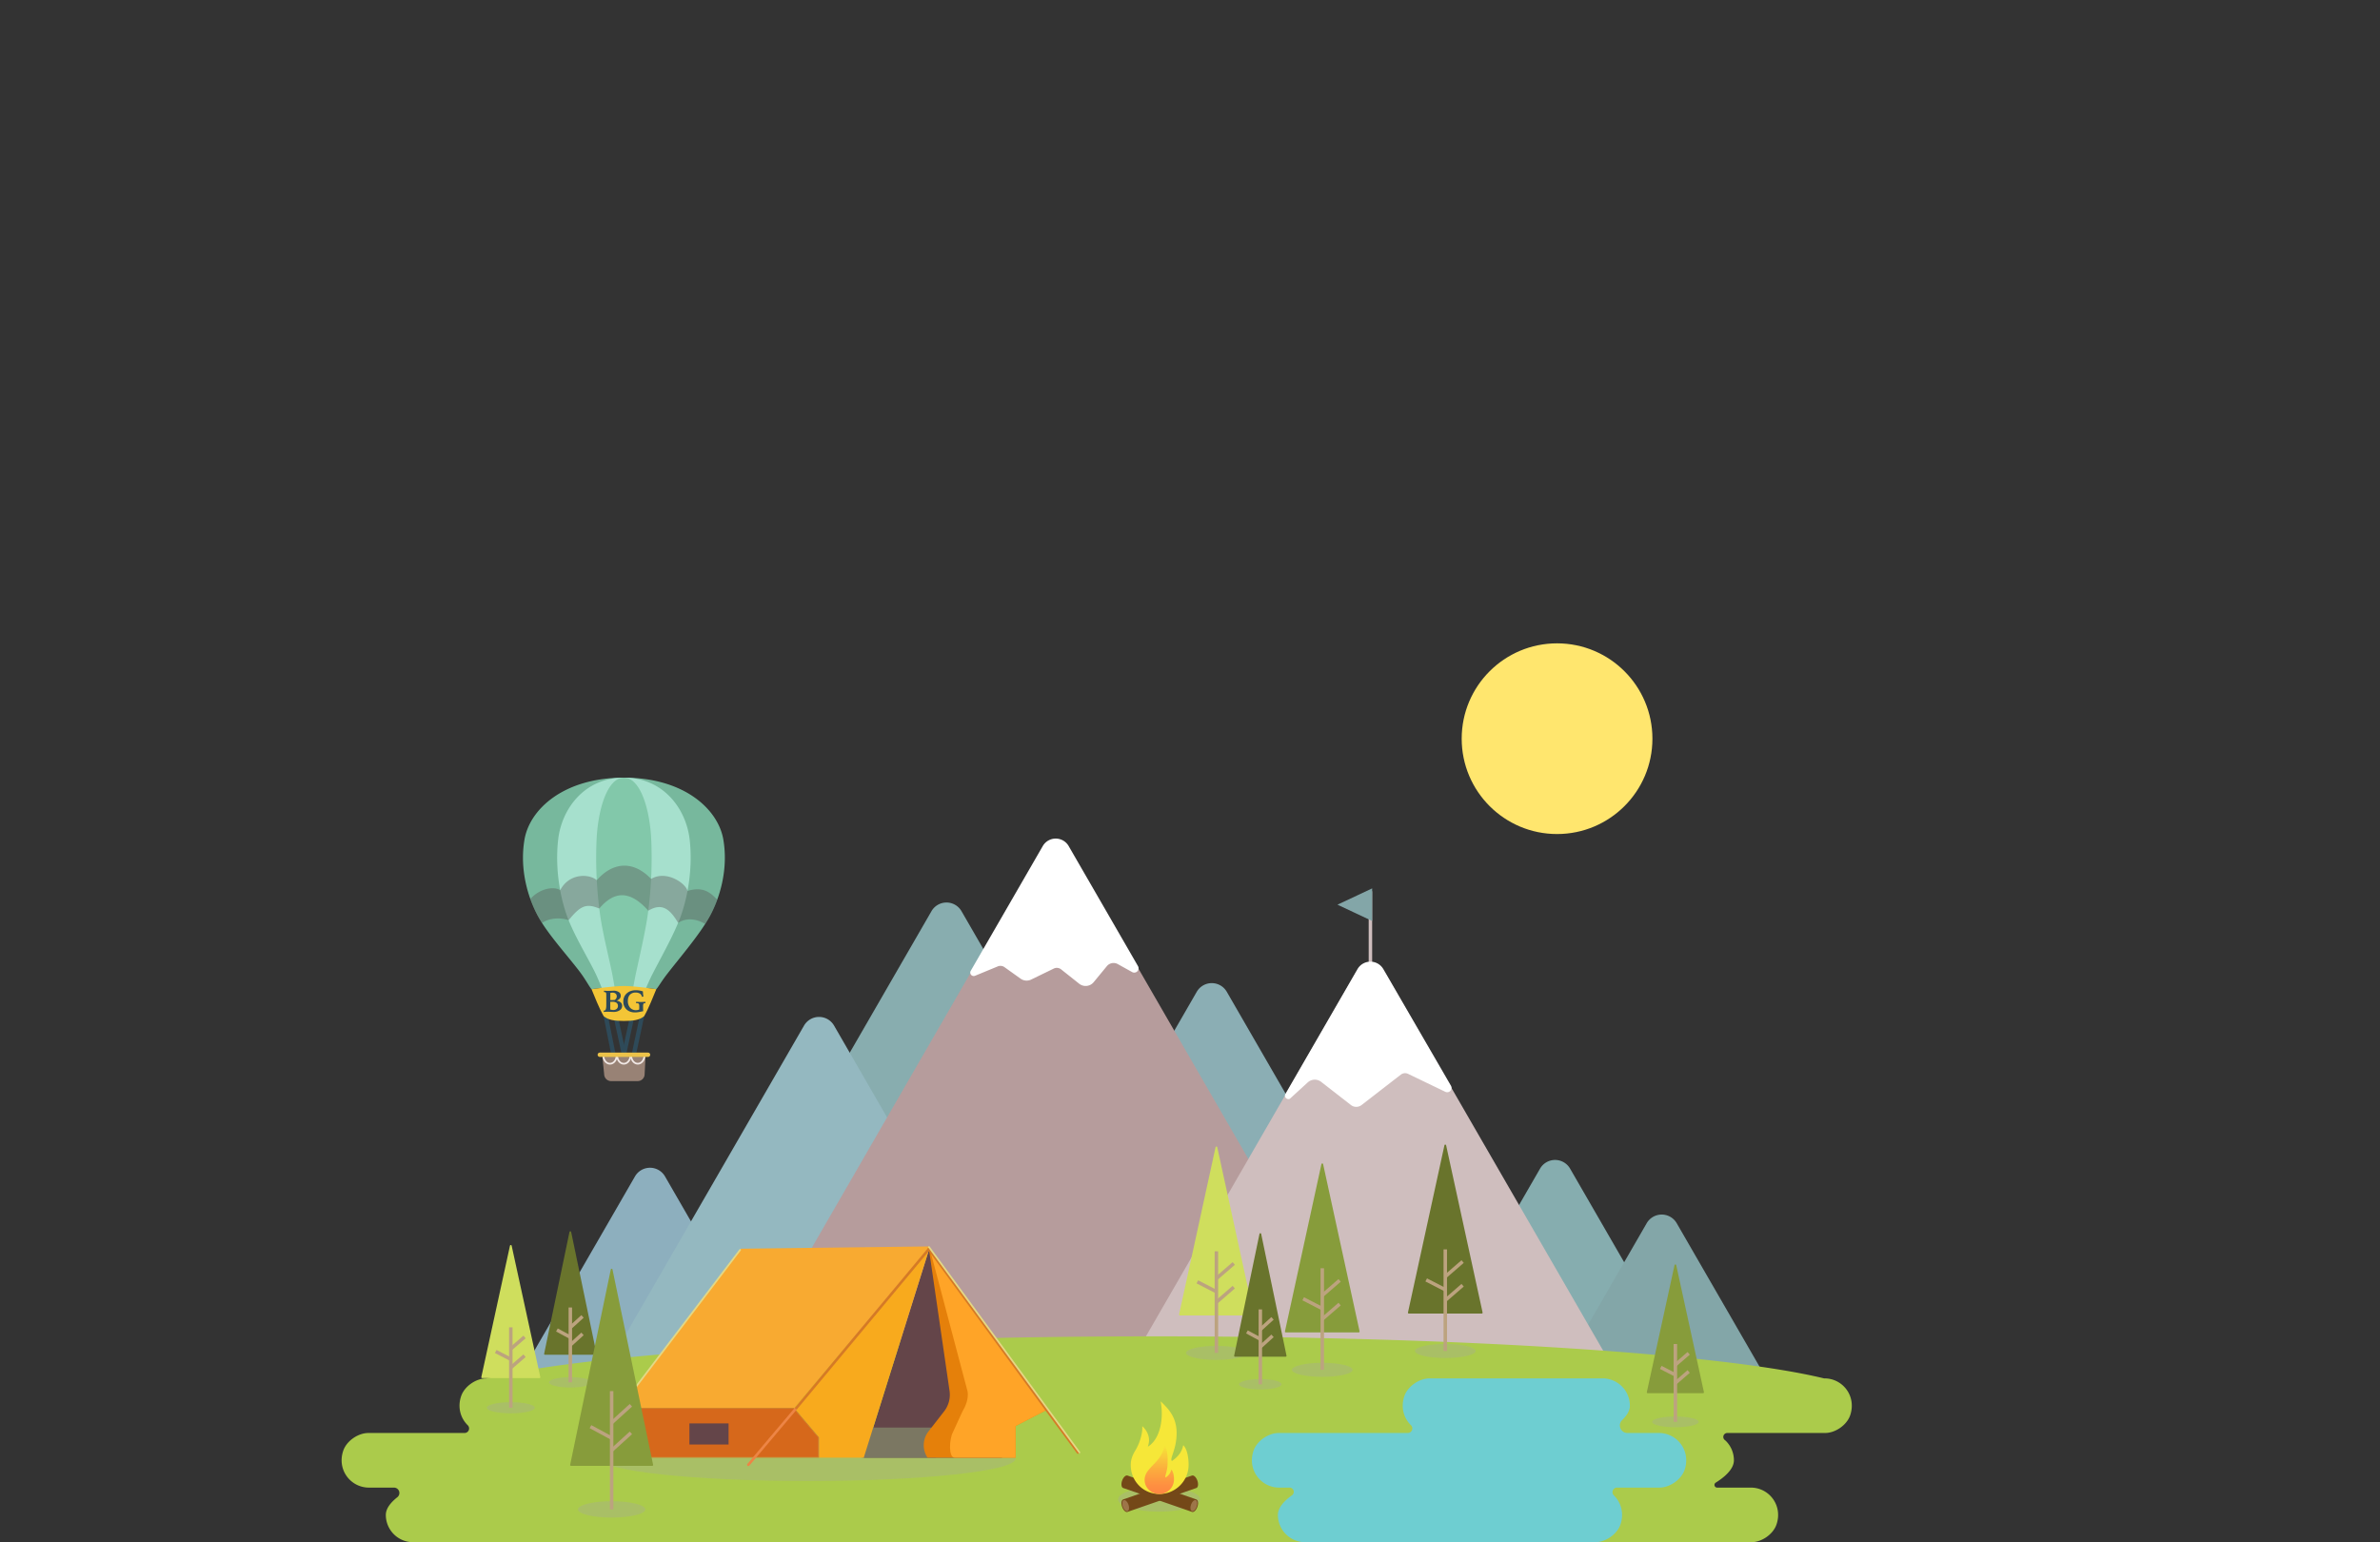 <svg xmlns="http://www.w3.org/2000/svg" 
    xmlns:xlink="http://www.w3.org/1999/xlink" viewBox="0 0 2745.31 1779.203">
    <rect x="0" y="0" width="2745.31" height="1779.203" fill="#333333" stroke="none"/>
    <defs>
        <linearGradient id="Unbenannter_Verlauf_8" x1="1440.189" y1="1744.395" x2="1440.189" y2="1687.631" gradientUnits="userSpaceOnUse">
            <stop offset="0" stop-color="#ff8642"/>
            <stop offset="0.174" stop-color="#fe8f41"/>
            <stop offset="0.463" stop-color="#fca93e"/>
            <stop offset="0.829" stop-color="#f8d23a"/>
            <stop offset="0.995" stop-color="#f6e738"/>
        </linearGradient>
    </defs>
    <title>mountains_day_nobg</title>
    <g id="size_">
        <g style="opacity:0">
            <line y1="1775.513" x2="2745.31" y2="1775.513" style="fill:none"/>
        </g>
        <line y1="1779.203" style="fill:none;opacity:0"/>
    </g>
    <g id="MOUNTAINS">
        <line x1="1580.767" y1="1116.203" x2="1580.767" y2="1028.203" style="fill:none;stroke:#cfbebe;stroke-miterlimit:10;stroke-width:4px"/>
        <polygon points="1542.767 1043.704 1582.767 1062.5 1582.767 1024.908 1542.767 1043.704" style="fill:#83a6a8;fill-rule:evenodd"/>
        <path d="M1483.396,1165l-257.498,446h549.637l-257.498-446A20,20,0,0,0,1483.396,1165Z" transform="translate(-102.95 -20.797)" style="fill:#8baeb4"/>
        <path d="M1879.396,1369l-139.719,242h314.079l-139.719-242A20,20,0,0,0,1879.396,1369Z" transform="translate(-102.95 -20.797)" style="fill:#86adaf"/>
        <path d="M2002.396,1432,1899.05,1611h241.332l-103.346-179A20,20,0,0,0,2002.396,1432Z" transform="translate(-102.95 -20.797)" style="fill:#83a6a8"/>
        <path d="M835.396,1378,700.874,1611H1004.56L870.037,1378A20,20,0,0,0,835.396,1378Z" transform="translate(-102.95 -20.797)" style="fill:#8dafbe"/>
        <path d="M1177.396,1072,866.204,1611h657.025l-311.192-539A20,20,0,0,0,1177.396,1072Z" transform="translate(-102.95 -20.797)" style="fill:#88adaf"/>
        <path d="M1030.396,1204,795.414,1611h504.604l-234.982-407A20,20,0,0,0,1030.396,1204Z" transform="translate(-102.95 -20.797)" style="fill:#94b8c0"/>
        <path d="M1303.396,1003l-351.029,608h736.699l-351.029-608A20,20,0,0,0,1303.396,1003Z" transform="translate(-102.95 -20.797)" style="fill:#b69c9c"/>
        <path d="M1666.396,1144l-269.623,467H1970.66l-269.623-467A20,20,0,0,0,1666.396,1144Z" transform="translate(-102.95 -20.797)" style="fill:#cfbebe"/>
        <path d="M1305.788,996.858l-83.116,143.961a4,4,0,0,0,4.99,5.698l26.243-10.827a8,8,0,0,1,7.701.885l18.588,13.277a12,12,0,0,0,12.224,1.026l26.053-12.674a8,8,0,0,1,8.475.929l20.823,16.536a12,12,0,0,0,16.726-1.769l15.213-18.473a10,10,0,0,1,12.572-2.387l16.58,9.202a5,5,0,0,0,6.756-6.872l-79.97-138.512A17.238,17.238,0,0,0,1305.788,996.858Z" transform="translate(-102.95 -20.797)" style="fill:#fff"/>
        <path d="M1668.788,1138.858l-83.116,143.961a4,4,0,0,0,4.99,5.698l20.769-18.992a12,12,0,0,1,15.467-.616l34.347,26.723a10,10,0,0,0,12.264.013l45.284-35.073a8,8,0,0,1,8.368-.883l42.698,20.554a5,5,0,0,0,6.756-6.872l-77.97-134.512A17.238,17.238,0,0,0,1668.788,1138.858Z" transform="translate(-102.95 -20.797)" style="fill:#fff"/>
    </g>
    <g id="GROUND">
        <path d="M2237.09,1653.65c-3.87,11.24-17.06,20.35-28.95,20.35H2095.29a4.541,4.541,0,0,0-2.7,8.18,12.34,12.34,0,0,1,1.19,1.04,31.409,31.409,0,0,1,9.22,22.28c0,10.66-11.82,20.08-20.98,25.78a3.095,3.095,0,0,0,1.64,5.72h38.84a31.409,31.409,0,0,1,22.28,9.22c8.06,8.06,11.76,20.49,7.31,33.43-3.87,11.24-17.06,20.35-28.95,20.35H579.5a31.479,31.479,0,0,1-31.5-31.5c0-7.8,6.32-14.93,13.3-20.43a6.216,6.216,0,0,0-3.89-11.07H528.5a31.409,31.409,0,0,1-22.28-9.22c-8.06-8.06-11.76-20.49-7.31-33.43,3.87-11.24,17.06-20.35,28.95-20.35H638.83a5.23,5.23,0,0,0,3.56-9.05c-.05-.06-.11-.11-.17-.17-8.06-8.06-11.76-20.49-7.31-33.43,3.87-11.24,17.06-20.35,28.95-20.35h.17c116.53-28.33,417.97-48.5,771.47-48.5s654.94,20.17,771.47,48.5h.53a31.409,31.409,0,0,1,22.28,9.22C2237.84,1628.28,2241.54,1640.71,2237.09,1653.65Z" transform="translate(-102.95 -20.797)" style="fill:#abcb4b"/>
        <path d="M2046.126,1716.54c-3.859,11.318-17.143,20.46-29.102,20.46h-48.856a5.231,5.231,0,0,0-3.562,9.05q.089.085.174.17c8.041,8.041,11.744,20.421,7.346,33.32-3.859,11.318-17.143,20.46-29.102,20.46H1608.5a31.479,31.479,0,0,1-31.5-31.5c0-8.885,8.213-16.91,16.252-22.636a4.883,4.883,0,0,0-2.83-8.864H1578.5a31.409,31.409,0,0,1-22.28-9.22c-8.041-8.041-11.744-20.42-7.346-33.32,3.859-11.319,17.143-20.46,29.102-20.46h148.857a5.231,5.231,0,0,0,3.562-9.05q-.089-.085-.174-.17c-8.041-8.041-11.744-20.42-7.346-33.32,3.859-11.319,17.143-20.46,29.102-20.46H1951.5a31.479,31.479,0,0,1,31.5,31.5c0,6.09-3.859,11.776-8.875,16.594-5.614,5.392-1.654,14.906,6.13,14.906H2016.5a31.409,31.409,0,0,1,22.28,9.22C2046.821,1691.261,2050.524,1703.641,2046.126,1716.54Z" transform="translate(-102.95 -20.797)" style="fill:#6eced1"/>
    </g>
    <g id="TENT">
        <ellipse cx="1337.05" cy="1729.824" rx="47.418" ry="14.127" style="fill:#a6a6a6;opacity:0.3"/>
        <path d="M1484.13,1759.15c-1.38,3.97-4.17,6.61-6.23,5.89a1.281,1.281,0,0,1-.24-.11.037.037,0,0,1-.03-.01l-78.74-27.33a.66.66,0,0,1-.07-.02h-.01a1.189,1.189,0,0,1-.27-.07c-2.06-.72-2.62-4.52-1.24-8.49,1.38-3.96,4.16-6.6,6.22-5.89l.01-.03,79.37,27.55-.01.02C1484.95,1751.38,1485.51,1755.18,1484.13,1759.15Z" transform="translate(-102.95 -20.797)" style="fill:#744818"/>
        <ellipse cx="1480.061" cy="1757.851" rx="6.699" ry="3.484" transform="translate(-768.867 2558.88) rotate(-70.859)" style="fill:#9d7549"/>
        <path d="M1482.89,1737.5c-.1.03-.19.06-.29.08-.02,0-.04.01-.06.01l-78.75,27.34a.035.035,0,0,0-.02.01,2.43,2.43,0,0,1-.24.1c-2.06.72-4.85-1.92-6.23-5.89s-.82-7.77,1.24-8.49h.01l-.01-.02,79.37-27.55.01.03c2.06-.7,4.83,1.93,6.21,5.89C1485.51,1732.98,1484.95,1736.78,1482.89,1737.5Z" transform="translate(-102.95 -20.797)" style="fill:#744818"/>
        <ellipse cx="1401.372" cy="1757.851" rx="3.484" ry="6.699" transform="translate(-601.874 535.905) rotate(-19.142)" style="fill:#9d7549"/>
        <path d="M1474,1710.679a33.712,33.712,0,0,1-33.716,33.716c-18.62,0-33.031-14.828-33.031-33.456,0-6.009,1.851-10.615,4.372-15.265l.012-.02c5.512-8.536,9.4-20.605,8.908-29.036a.216.216,0,0,1,.359-.182c6.224,5.829,9.417,14.262,6.141,22.867a.212.212,0,0,0,.305.262c13.514-8.425,18.185-31.301,14.486-51.554a.207.207,0,0,1,.349-.188c8.113,7.971,17.993,17.45,17.993,36.256,0,18.883-8.283,29.527-5.554,32.094a.222.222,0,0,0,.27.015c7.179-4.812,11.424-10.743,12.823-17.767a.211.211,0,0,1,.357-.112C1473.045,1693.484,1474.014,1704.9,1474,1710.679Z" transform="translate(-102.95 -20.797)" style="fill:#f6e738"/>
        <path d="M1457.142,1727.537a16.856,16.856,0,0,1-16.858,16.858c-9.31,0-17.046-7.232-17.046-16.427,0-6.841,4.846-11.662,7.203-14.352,2.898-3.37,15.02-13.531,15.54-25.953l.175-.032c4.555,8.722,3.561,16.237,3.561,21.605,0,8.71-3.384,14.368-2.385,15.901a.308.308,0,0,0,.42.045c3.491-2.386,5.56-5.314,6.249-8.773a.106.106,0,0,1,.177-.058C1456.664,1718.937,1457.149,1724.647,1457.142,1727.537Z" transform="translate(-102.95 -20.797)" style="fill:url(#Unbenannter_Verlauf_8)"/>
        <ellipse cx="932.356" cy="1682.858" rx="239.048" ry="25.75" style="fill:#a6a6a6;opacity:0.3"/>
        <polygon points="1072.185 1439.502 915.993 1624.336 715 1624.336 854.746 1440.596 1071.064 1437.99 1072.185 1439.502" style="fill:#f8aa31"/>
        <polygon points="1072.367 1439.762 1155.767 1681.673 996.343 1681.673 1072.263 1439.632 1072.367 1439.762" style="fill:#644549"/>
        <rect x="994.128" y="1646.923" width="85.189" height="34.75" style="fill:#7b7762"/>
        <polygon points="1072.263 1439.632 996.343 1681.673 944.662 1681.673 944.662 1658.217 915.993 1624.336 1072.185 1439.502 1072.263 1439.632" style="fill:#f8aa1d"/>
        <polygon points="726.238 1681.173 726.238 1624.836 915.761 1624.836 944.162 1658.401 944.162 1681.173 726.238 1681.173" style="fill:#d6681b"/>
        <path d="M1018.479,1646.133l28.132,33.247v22.09H829.688v-55.337h188.792m.464-1H828.688v57.337h218.924v-23.456l-28.669-33.881Z" transform="translate(-102.95 -20.797)" style="fill:#d57a26"/>
        <line x1="863.213" y1="1689.879" x2="918.599" y2="1624.336" style="fill:none;stroke:#ed8545;stroke-linecap:round;stroke-miterlimit:10;stroke-width:3px"/>
        <line x1="918.599" y1="1624.336" x2="1071.496" y2="1440.96" style="fill:none;stroke:#d57a26;stroke-linecap:round;stroke-miterlimit:10;stroke-width:3px"/>
        <path d="M1312.145,1646.437l-37.79,19.547v36.487H1172.711l-1.165-2.164a25.757,25.757,0,0,1,2.347-28.024l18.101-23.272a31.175,31.175,0,0,0,6.27-23.433l-24.249-166.79Z" transform="translate(-102.95 -20.797)" style="fill:#e5800a"/>
        <path d="M1312.145,1646.437l-37.79,19.547v36.487H1204.203c-7.602,0-6.086-21.93-2.172-29.103l10.812-23.601c4.043-6.861,7.429-15.096,6.27-23.433l-43.978-166.034Z" transform="translate(-102.95 -20.797)" style="fill:#ffa427"/>
        <line x1="1206.776" y1="1625.923" x2="1071.496" y2="1440.96" style="fill:none;stroke:#d57a26;stroke-linecap:round;stroke-miterlimit:10;stroke-width:3px"/>
        <line x1="715.852" y1="1623.216" x2="853.696" y2="1441.978" style="fill:none;stroke:#e3d885;stroke-linecap:round;stroke-linejoin:bevel;stroke-width:2px"/>
        <line x1="667.4" y1="1680.554" x2="715.852" y2="1623.216" style="fill:none;stroke:#d57a26;stroke-linecap:round;stroke-miterlimit:10;stroke-width:3px"/>
        <line x1="1243.437" y1="1675.667" x2="1206.776" y2="1625.923" style="fill:none;stroke:#d57a26;stroke-linecap:round;stroke-miterlimit:10;stroke-width:3px"/>
        <line x1="1071.573" y1="1438.685" x2="1245.135" y2="1675.64" style="fill:none;stroke:#e3d885;stroke-linecap:round;stroke-linejoin:bevel;stroke-width:2px"/>
        <rect x="795.237" y="1642.145" width="45.175" height="24.325" style="fill:#644549"/>
    </g>
    <g id="TREES">
        <path d="M1627.204,1363.822l-42.063,192.92a.998.998,0,0,0,.975,1.21h84.125a.998.998,0,0,0,.975-1.21l-42.063-192.92A.998.998,0,0,0,1627.204,1363.822Z" transform="translate(-102.95 -20.797)" style="fill:#879c3b"/>
        <ellipse cx="1525.229" cy="1580.333" rx="35" ry="8.128" style="fill:#a6a6a6;opacity:0.3"/>
        <line x1="1525.229" y1="1463.129" x2="1525.229" y2="1580.333" style="fill:none;stroke:#bca37f;stroke-miterlimit:10;stroke-width:4px"/>
        <line x1="1525.229" y1="1509.682" x2="1503.236" y2="1498.349" style="fill:none;stroke:#bca37f;stroke-miterlimit:10;stroke-width:4px"/>
        <line x1="1525.229" y1="1494.488" x2="1545.236" y2="1477.155" style="fill:none;stroke:#bca37f;stroke-miterlimit:10;stroke-width:4px"/>
        <line x1="1525.229" y1="1521.821" x2="1545.236" y2="1504.488" style="fill:none;stroke:#bca37f;stroke-miterlimit:10;stroke-width:4px"/>
        <path d="M2034.513,1480.337,2002.566,1626.86a.998.998,0,0,0,.975,1.21h63.893a.998.998,0,0,0,.975-1.21l-31.947-146.524A.998.998,0,0,0,2034.513,1480.337Z" transform="translate(-102.95 -20.797)" style="fill:#879c3b"/>
        <ellipse cx="1932.537" cy="1640.364" rx="26.823" ry="6.229" style="fill:#a6a6a6;opacity:0.3"/>
        <line x1="1932.537" y1="1550.541" x2="1932.537" y2="1640.364" style="fill:none;stroke:#bca37f;stroke-miterlimit:10;stroke-width:4px"/>
        <line x1="1932.537" y1="1586.218" x2="1915.682" y2="1577.533" style="fill:none;stroke:#bca37f;stroke-miterlimit:10;stroke-width:4px"/>
        <line x1="1932.537" y1="1574.574" x2="1947.87" y2="1561.29" style="fill:none;stroke:#bca37f;stroke-miterlimit:10;stroke-width:4px"/>
        <line x1="1932.537" y1="1595.522" x2="1947.87" y2="1582.238" style="fill:none;stroke:#bca37f;stroke-miterlimit:10;stroke-width:4px"/>
        <path d="M1769.096,1342.07l-42.063,192.92a.998.998,0,0,0,.975,1.21h84.125a.998.998,0,0,0,.975-1.21l-42.063-192.92A.998.998,0,0,0,1769.096,1342.07Z" transform="translate(-102.95 -20.797)" style="fill:#69742c"/>
        <ellipse cx="1667.12" cy="1558.581" rx="35" ry="8.128" style="fill:#a6a6a6;opacity:0.3"/>
        <line x1="1667.12" y1="1441.377" x2="1667.12" y2="1558.581" style="fill:none;stroke:#bca37f;stroke-miterlimit:10;stroke-width:4px"/>
        <line x1="1667.12" y1="1487.93" x2="1645.127" y2="1476.597" style="fill:none;stroke:#bca37f;stroke-miterlimit:10;stroke-width:4px"/>
        <line x1="1667.12" y1="1472.736" x2="1687.127" y2="1455.403" style="fill:none;stroke:#bca37f;stroke-miterlimit:10;stroke-width:4px"/>
        <line x1="1667.12" y1="1500.069" x2="1687.127" y2="1482.736" style="fill:none;stroke:#bca37f;stroke-miterlimit:10;stroke-width:4px"/>
        <path d="M691.193,1457.95l-33.04,151.537a.998.998,0,0,0,.975,1.21h66.08a.998.998,0,0,0,.975-1.21L693.143,1457.95A.998.998,0,0,0,691.193,1457.95Z" transform="translate(-102.95 -20.797)" style="fill:#cfde5d"/>
        <ellipse cx="589.218" cy="1624.081" rx="27.707" ry="6.434" style="fill:#a6a6a6;opacity:0.3"/>
        <line x1="589.218" y1="1531.299" x2="589.218" y2="1624.081" style="fill:none;stroke:#bca37f;stroke-miterlimit:10;stroke-width:4px"/>
        <line x1="589.218" y1="1568.152" x2="571.808" y2="1559.18" style="fill:none;stroke:#bca37f;stroke-miterlimit:10;stroke-width:4px"/>
        <line x1="589.218" y1="1556.124" x2="605.056" y2="1542.402" style="fill:none;stroke:#bca37f;stroke-miterlimit:10;stroke-width:4px"/>
        <line x1="589.218" y1="1577.762" x2="605.056" y2="1564.04" style="fill:none;stroke:#bca37f;stroke-miterlimit:10;stroke-width:4px"/>
        <path d="M1505.089,1344.291l-42.063,192.92a.998.998,0,0,0,.975,1.21h84.125a.998.998,0,0,0,.975-1.21l-42.063-192.92A.998.998,0,0,0,1505.089,1344.291Z" transform="translate(-102.95 -20.797)" style="fill:#cfde5d"/>
        <ellipse cx="1403.114" cy="1560.802" rx="35" ry="8.128" style="fill:#a6a6a6;opacity:0.3"/>
        <line x1="1403.114" y1="1443.598" x2="1403.114" y2="1560.802" style="fill:none;stroke:#bca37f;stroke-miterlimit:10;stroke-width:4px"/>
        <line x1="1403.114" y1="1490.151" x2="1381.121" y2="1478.818" style="fill:none;stroke:#bca37f;stroke-miterlimit:10;stroke-width:4px"/>
        <line x1="1403.114" y1="1474.957" x2="1423.121" y2="1457.624" style="fill:none;stroke:#bca37f;stroke-miterlimit:10;stroke-width:4px"/>
        <line x1="1403.114" y1="1502.291" x2="1423.121" y2="1484.957" style="fill:none;stroke:#bca37f;stroke-miterlimit:10;stroke-width:4px"/>
        <path d="M1555.756,1444.314l-29.21,140.463a.998.998,0,0,0,.977,1.201h58.42a.998.998,0,0,0,.977-1.201l-29.21-140.463A.998.998,0,0,0,1555.756,1444.314Z" transform="translate(-102.95 -20.797)" style="fill:#69742c"/>
        <ellipse cx="1453.782" cy="1597.001" rx="24.602" ry="5.99" style="fill:#a6a6a6;opacity:0.3"/>
        <line x1="1453.782" y1="1510.626" x2="1453.782" y2="1597.001" style="fill:none;stroke:#bca37f;stroke-miterlimit:10;stroke-width:4px"/>
        <line x1="1453.782" y1="1544.934" x2="1438.323" y2="1536.582" style="fill:none;stroke:#bca37f;stroke-miterlimit:10;stroke-width:4px"/>
        <line x1="1453.782" y1="1533.737" x2="1467.845" y2="1520.963" style="fill:none;stroke:#bca37f;stroke-miterlimit:10;stroke-width:4px"/>
        <line x1="1453.782" y1="1553.88" x2="1467.845" y2="1541.106" style="fill:none;stroke:#bca37f;stroke-miterlimit:10;stroke-width:4px"/>
        <path d="M759.833,1442.084l-29.21,140.463a.998.998,0,0,0,.977,1.201h58.42a.998.998,0,0,0,.977-1.201l-29.21-140.463A.998.998,0,0,0,759.833,1442.084Z" transform="translate(-102.95 -20.797)" style="fill:#69742c"/>
        <ellipse cx="657.86" cy="1594.77" rx="24.602" ry="5.99" style="fill:#a6a6a6;opacity:0.3"/>
        <line x1="657.86" y1="1508.396" x2="657.86" y2="1594.77" style="fill:none;stroke:#bca37f;stroke-miterlimit:10;stroke-width:4px"/>
        <line x1="657.86" y1="1542.704" x2="642.401" y2="1534.352" style="fill:none;stroke:#bca37f;stroke-miterlimit:10;stroke-width:4px"/>
        <line x1="657.86" y1="1531.507" x2="671.923" y2="1518.733" style="fill:none;stroke:#bca37f;stroke-miterlimit:10;stroke-width:4px"/>
        <line x1="657.86" y1="1551.65" x2="671.923" y2="1538.876" style="fill:none;stroke:#bca37f;stroke-miterlimit:10;stroke-width:4px"/>
        <path d="M807.495,1485.32l-46.864,225.355a.998.998,0,0,0,.977,1.201h93.728a.998.998,0,0,0,.977-1.201L809.449,1485.32A.998.998,0,0,0,807.495,1485.32Z" transform="translate(-102.95 -20.797)" style="fill:#879c3b"/>
        <ellipse cx="705.522" cy="1741.354" rx="38.871" ry="9.464" style="fill:#a6a6a6;opacity:0.3"/>
        <line x1="705.522" y1="1604.881" x2="705.522" y2="1741.354" style="fill:none;stroke:#bca37f;stroke-miterlimit:10;stroke-width:4px"/>
        <line x1="705.522" y1="1659.088" x2="681.096" y2="1645.892" style="fill:none;stroke:#bca37f;stroke-miterlimit:10;stroke-width:4px"/>
        <line x1="705.522" y1="1641.396" x2="727.741" y2="1621.213" style="fill:none;stroke:#bca37f;stroke-miterlimit:10;stroke-width:4px"/>
        <line x1="705.522" y1="1673.223" x2="727.741" y2="1653.04" style="fill:none;stroke:#bca37f;stroke-miterlimit:10;stroke-width:4px"/>
    </g>
    <g id="SUN">
        <circle cx="1796.05" cy="852.202" r="110" style="fill:#ffe66e"/>
    </g>
    <g id="BALLOON">
        <animateMotion dur="3s" repeatCount="indefinite" path="M0,0 L0,-30 L0 0 z" />
        <path d="M921.628,1077.972c-11.33,20.66-34.096,47.099-49,66.33-7.245,9.348-10.59,15.71-12.63,17.66a278.369,278.369,0,0,0-74.74,0c-2.04-1.95-6.818-11.186-13.63-20.16-14.711-19.38-36.67-43.17-48-63.83-11.33-20.67-21.67-53.67-15.67-88.67s45.34-71.33,114.67-71.33,108.67,36.33,114.67,71.33S932.958,1057.302,921.628,1077.972Z" transform="translate(-102.95 -20.797)" style="fill:#77b89d"/>
        <line x1="698.303" y1="1170.005" x2="707.678" y2="1216.838" style="fill:none;stroke:#2e4a59;stroke-linecap:round;stroke-miterlimit:10;stroke-width:5px"/>
        <line x1="741.053" y1="1169.88" x2="730.984" y2="1217.155" style="fill:none;stroke:#2e4a59;stroke-linecap:round;stroke-miterlimit:10;stroke-width:5px"/>
        <line x1="728.288" y1="1176.897" x2="719.678" y2="1216.838" style="fill:none;stroke:#2e4a59;stroke-linecap:round;stroke-miterlimit:10;stroke-width:5px"/>
        <line x1="711.067" y1="1176.438" x2="719.678" y2="1216.38" style="fill:none;stroke:#2e4a59;stroke-linecap:round;stroke-miterlimit:10;stroke-width:5px"/>
        <path d="M838.518,1268.028h-30.65a8,8,0,0,1-7.96-7.204l-2.28-22.796h50l-1.12,22.399A8,8,0,0,1,838.518,1268.028Z" transform="translate(-102.95 -20.797)" style="fill:#988275"/>
        <path d="M798.998,1237.632c-.03.343-.05.685-.05,1.036,0,5.139,3.41,9.3,7.62,9.3,3.68,0,6.74-3.175,7.47-7.404v-.025a11.426,11.426,0,0,0,.15-1.872c0-.351-.02-.694-.05-1.036" transform="translate(-102.95 -20.797)" style="fill:none;stroke:#f1e8e5;stroke-linecap:round;stroke-miterlimit:10;stroke-width:2px"/>
        <path d="M814.928,1237.632c-.03.343-.05.685-.05,1.036a10.415,10.415,0,0,0,.16,1.872v.025c.72,4.228,3.78,7.404,7.46,7.404,3.91,0,7.14-3.61,7.56-8.264.03-.343.05-.685.05-1.036s-.02-.694-.05-1.036" transform="translate(-102.95 -20.797)" style="fill:none;stroke:#f1e8e5;stroke-linecap:round;stroke-miterlimit:10;stroke-width:2px"/>
        <path d="M831.058,1237.632c-.03.343-.05.685-.05,1.036s.02.694.05,1.036c.42,4.654,3.65,8.264,7.57,8.264,4.21,0,7.62-4.161,7.62-9.3,0-.351-.02-.694-.05-1.036" transform="translate(-102.95 -20.797)" style="fill:none;stroke:#f1e8e5;stroke-linecap:round;stroke-miterlimit:10;stroke-width:2px"/>
        <line x1="691.844" y1="1216.838" x2="747.511" y2="1216.838" style="fill:none;stroke:#ecc249;stroke-linecap:round;stroke-miterlimit:10;stroke-width:5px"/>
        <path d="M888.099,1077.972c-7.493,20.66-22.549,47.099-32.405,66.33-4.791,9.348-7.003,15.71-8.353,17.66a122.455,122.455,0,0,0-49.428,0c-1.349-1.95-4.509-11.186-9.014-20.16-9.729-19.38-24.251-43.17-31.744-63.83-7.493-20.67-14.331-53.67-10.363-88.67s29.985-71.33,75.835-71.33,71.867,36.33,75.835,71.33S895.592,1057.302,888.099,1077.972Z" transform="translate(-102.95 -20.797)" style="fill:#a6e0cd"/>
        <path d="M849.837,1077.972c-3.114,20.66-9.371,47.099-13.467,66.33-1.991,9.348-2.911,15.71-3.471,17.66a22.192,22.192,0,0,0-20.541,0c-.561-1.95-1.874-11.186-3.746-20.16-4.043-19.38-10.078-43.17-13.192-63.83a476.025,476.025,0,0,1-4.307-88.67c1.649-35,12.461-71.33,31.516-71.33s29.867,36.33,31.516,71.33A476.025,476.025,0,0,1,849.837,1077.972Z" transform="translate(-102.95 -20.797)" style="fill:#82c8aa"/>
        <path d="M859.998,1161.962c-3.74,8.85-8.29,21.131-14.04,31.185-5.33,4.456-12.455,5.485-23.33,5.485s-18-1.029-23.33-5.485c-5.75-10.054-10.3-22.335-14.04-31.185,0,0,24.32-3.66,37.37-3.66S859.998,1161.962,859.998,1161.962Z" transform="translate(-102.95 -20.797)" style="fill:#f3c536"/>
        <path d="M714.685,1057.95c11.5-13,28.192-14.648,34.442-10.148,10.5-20,33.447-19.059,42.197-11.559,19.5-22,42.938-22.177,62.688-1.427,17.25-10.5,39.948,4.819,41.948,13.819,17.5-5.25,25.81,1.143,34.31,10.143a142.54,142.54,0,0,1-13.842,28.039s-16.268-11.085-31.268-1.335c-8.75-14.75-17.907-24.041-34.407-14.041-20.5-23-38.57-23.73-56.57-2.48-15.75-6.75-22.343-2.328-35.343,13.422-5-2-19.674-4.3-30.674,3.2A134.074,134.074,0,0,1,714.685,1057.95Z" transform="translate(-102.95 -20.797)" style="fill:#595656;opacity:0.4"/>
        <path d="M799.329,1186.659a2.086,2.086,0,0,0,.231.025c.086.006.202.009.351.009q2.358,0,2.375-5.862,0-1.69.017-2.683v-9.194q0-2.512-.504-3.076a2.541,2.541,0,0,0-1.923-.564h-.239v-1.589q1.35.12,2.529.171t2.239.051q1.555,0,3.41-.085t2.144-.085a.276.276,0,0,0,.068-.018c.159-.011.313-.022.462-.034a10.763,10.763,0,0,1,6.255,1.581A4.995,4.995,0,0,1,819,1169.62a4.79,4.79,0,0,1-1.179,3.188,9.901,9.901,0,0,1-3.623,2.47,9.004,9.004,0,0,1,4.768,1.999,5.025,5.025,0,0,1,1.641,3.88,6.015,6.015,0,0,1-2.76,5.11,12.374,12.374,0,0,1-7.323,1.965q-.701,0-3.068-.102t-4.042-.102q-.461,0-1.487.051-1.025.053-2.598.154Zm7.588-1.196a17.877,17.877,0,0,0,1.846.401,10.036,10.036,0,0,0,1.555.129,5.823,5.823,0,0,0,3.973-1.266,4.35,4.35,0,0,0,1.444-3.451,4.174,4.174,0,0,0-1.607-3.563,7.885,7.885,0,0,0-4.768-1.205q-.803,0-1.367.017t-1.111.052v3.008q0,2.717.009,3.871T806.917,1185.463Zm0-10.954q.308.016.666.025t1.077.008q.974,0,1.812-.033.837-.035,1.555-.103a5.833,5.833,0,0,0,1.751-1.853,4.423,4.423,0,0,0,.59-2.23,4.024,4.024,0,0,0-1.282-3.162,5.125,5.125,0,0,0-3.538-1.145c-.399,0-.815.021-1.248.06s-.872.101-1.316.18q-.018,1.504-.034,4.332T806.917,1174.509Z" transform="translate(-102.95 -20.797)" style="fill:#2e4a59"/>
        <path d="M844.55,1164.545q.017,1.504.171,2.982t.427,2.931l-1.726.342a5.375,5.375,0,0,0-2.282-3.666,8.837,8.837,0,0,0-4.998-1.238,8.568,8.568,0,0,0-6.605,2.529q-2.35,2.528-2.35,7.109a11.316,11.316,0,0,0,2.555,7.767,8.609,8.609,0,0,0,6.793,2.897,10.012,10.012,0,0,0,1.889-.18,9.867,9.867,0,0,0,1.854-.556q.017-.769.043-2.025t.026-1.581q0-2.494-.598-3.118a3.786,3.786,0,0,0-2.615-.624h-.496v-1.522q1.777.086,3.008.12t2.239.034q1.093,0,2.393-.034t3.179-.12v1.522H846.96a2.055,2.055,0,0,0-1.777.615,7.828,7.828,0,0,0-.427,3.418v1.675q0,.94.034,1.812t.102,1.727q-4.034.887-5.947,1.162a24.843,24.843,0,0,1-3.469.273q-6.119,0-9.827-3.453A11.897,11.897,0,0,1,821.94,1176.2a12.041,12.041,0,0,1,4.024-9.425q4.025-3.598,10.536-3.598a24.295,24.295,0,0,1,4.042.342A25.231,25.231,0,0,1,844.55,1164.545Z" transform="translate(-102.95 -20.797)" style="fill:#2e4a59"/>

    </g>
</svg>